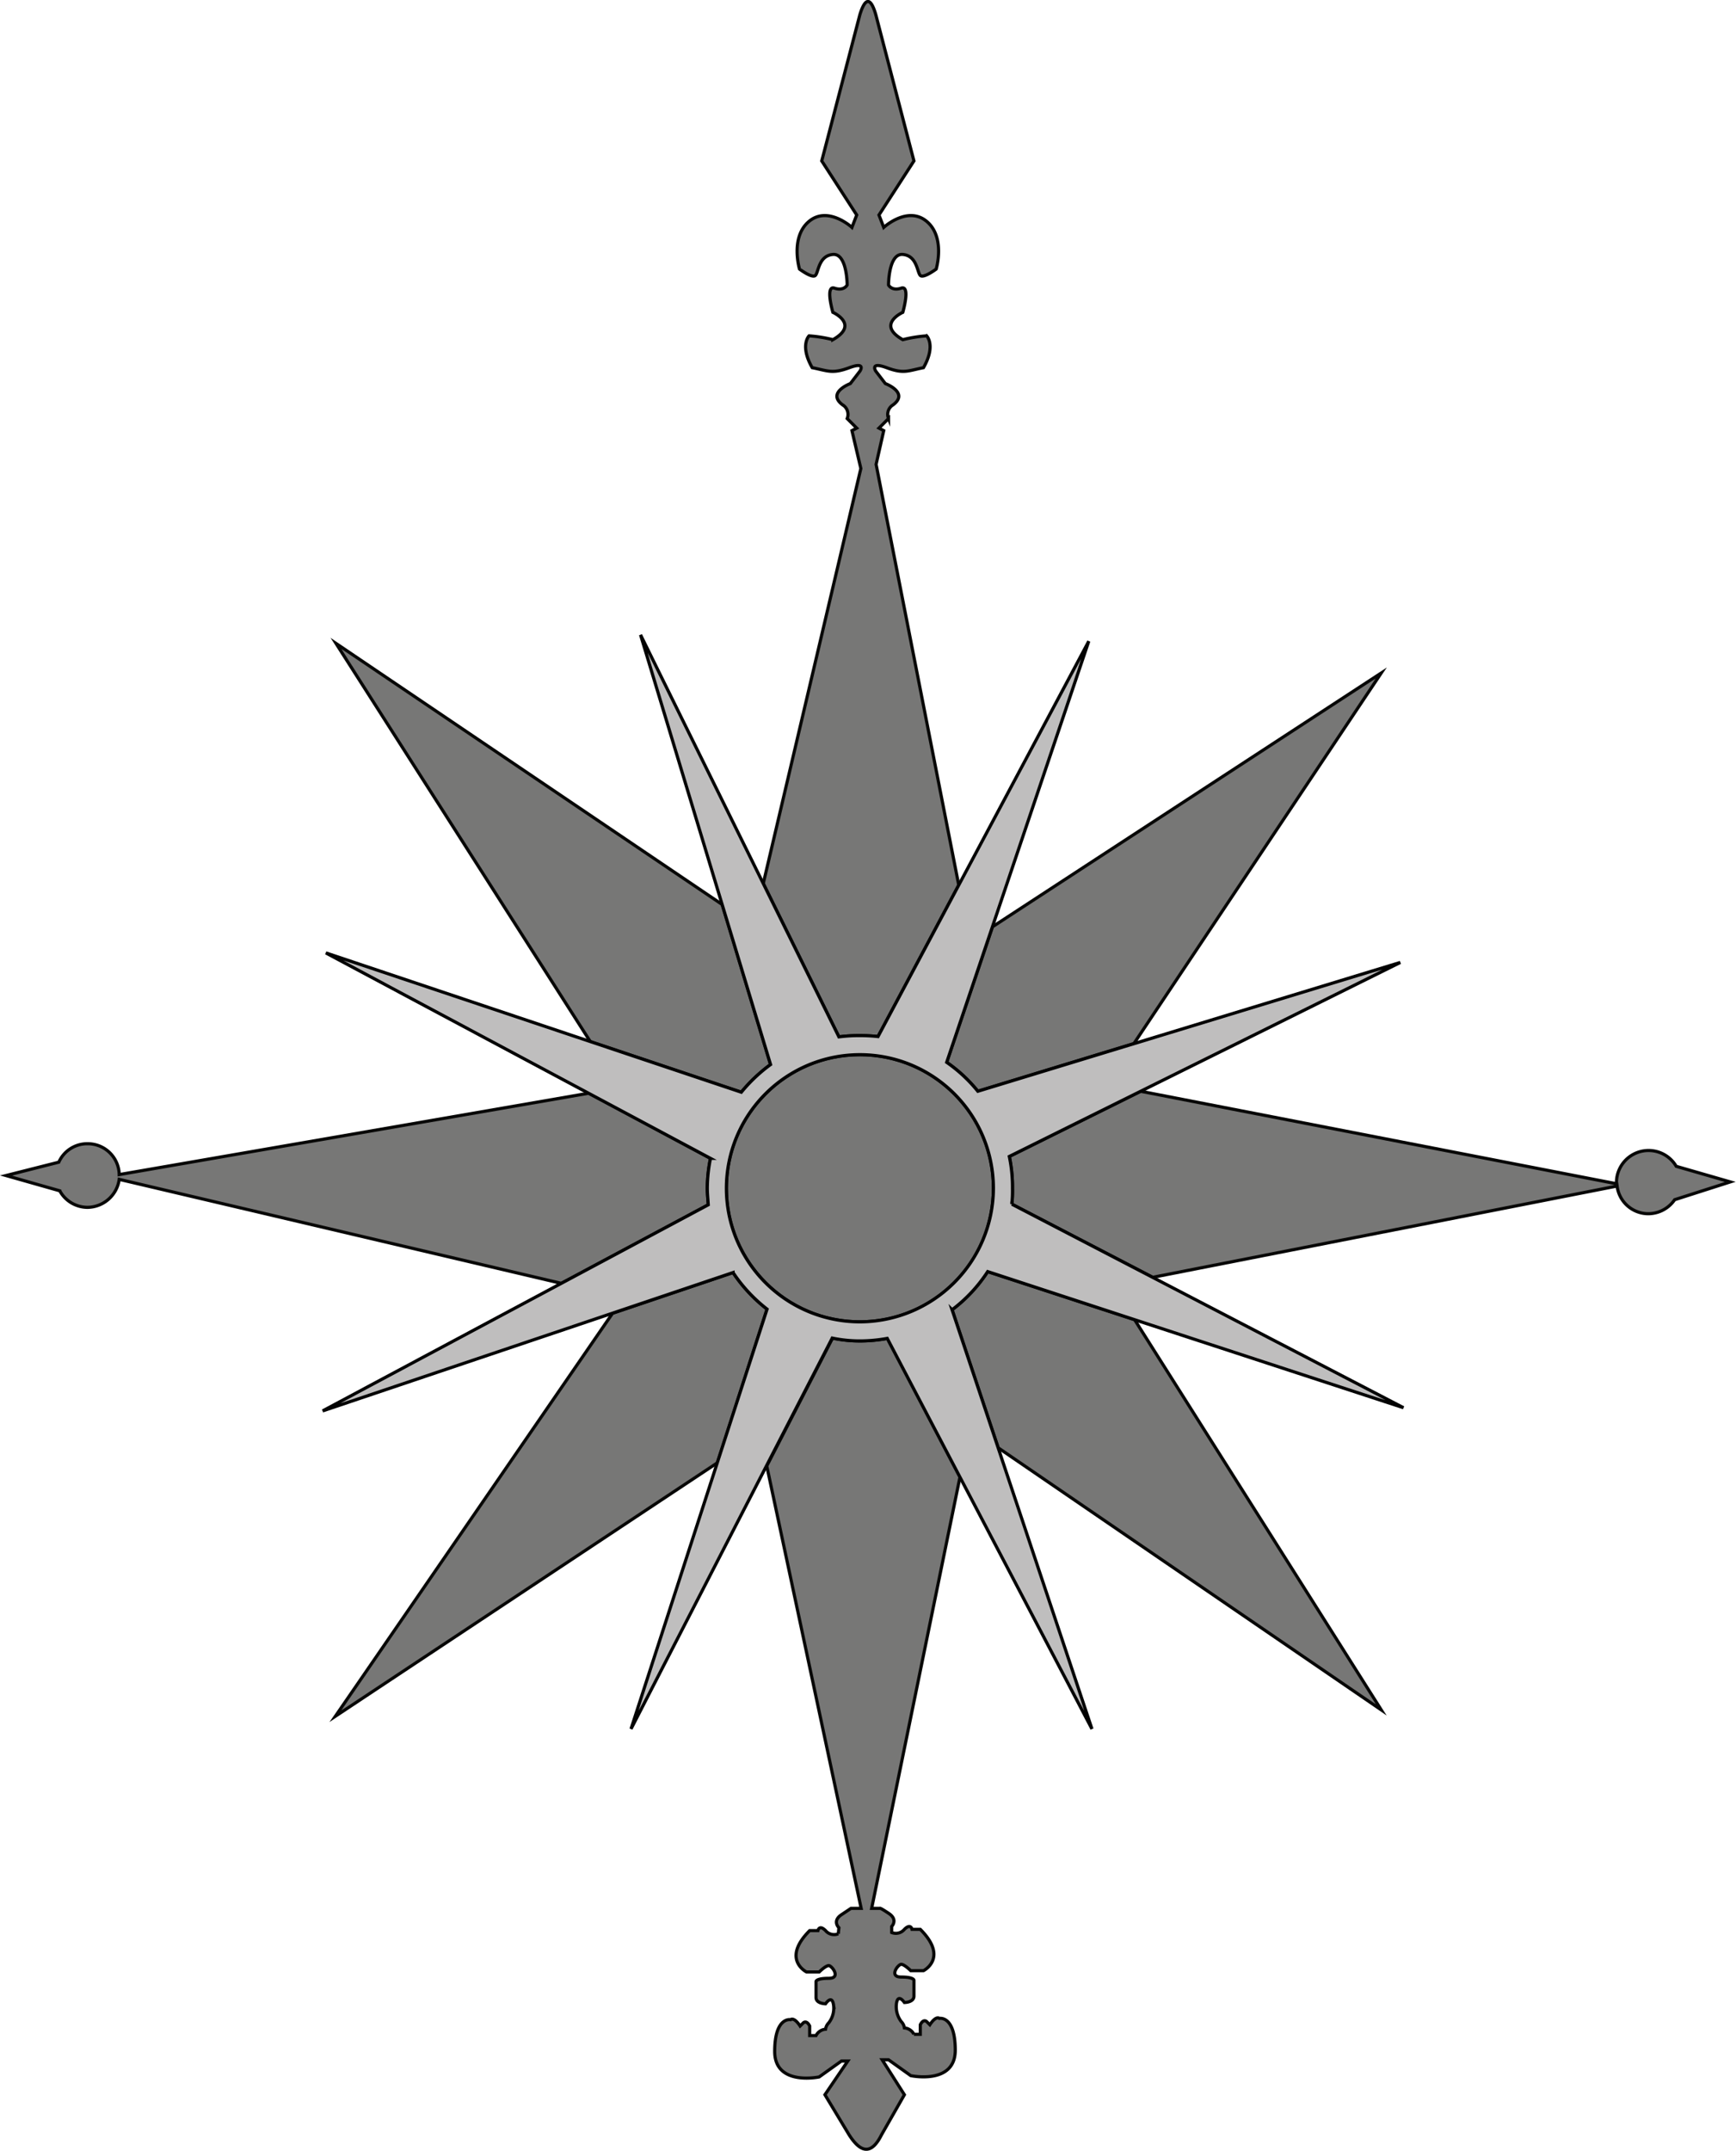 <svg id="rose_vent" xmlns="http://www.w3.org/2000/svg" viewBox="0 0 546.1 676.3">
  <circle id="centre" cx="270.5" cy="373.6" r="42" fill="#777776" stroke="#070706" stroke-miterlimit="10"/>
  <path id="br_obl_haut_gch" d="M233.2,343.4a50.5,50.5,0,0,1,9.2-8.7l-15.2-50.3L105.7,202.3l80,125.2Z" fill="#777776" stroke="#070706" stroke-miterlimit="10"/>
  <path id="br_vert_haut" d="M256.5,86.6c1-1,1-6.2,5.5-6.6s4.5,9.6,4.5,9.6-1,2-4,1-.5,7.6-.5,7.6,8.5,3.8,0,8.6a42.2,42.2,0,0,0-7.5-1.2s-3,3,1,10c5,1,6.3,2,11.7,0s3.3,1.1,3.3,1.1l-3,3.9s-8,3-2,7a3.5,3.5,0,0,1,1,4l3,3-1.5.8,2.8,11.9L240.1,277.8,263.9,326a48.7,48.7,0,0,1,6.6-.4,53,53,0,0,1,5.7.3l25.4-47.6L275.6,146l2.4-10.6-1.5-.8,3-3a3.5,3.5,0,0,1,1-4c6-4-2-7-2-7l-3-3.9s-2-3.1,3.4-1.1,6.6,1,11.6,0c4-7,1-10,1-10a42.2,42.2,0,0,0-7.5,1.2c-8.5-4.8,0-8.6,0-8.6s2.5-8.6-.5-7.6-4-1-4-1,0-10,4.5-9.6,4.5,5.6,5.5,6.6,5-2,5-2,3-10-3-15S278,71.5,278,71.5l-1.5-3.9,11-17-12-46c-1.6-5.5-3.3-5.5-5,0l-12,46,11,17L268,71.5s-7.5-6.9-13.5-1.9-3,15-3,15S255.5,87.6,256.5,86.6Z" fill="#777776" stroke="#070706" stroke-miterlimit="10"/>
  <path id="br_obl_haut_drt" d="M297.8,334a47.1,47.1,0,0,1,9.8,9.1l49.1-15,77.8-116.5L312.2,291.4Z" fill="#777776" stroke="#070706" stroke-miterlimit="10"/>
  <path id="br_hrz_gch" d="M222.8,378.8c-.1-1.7-.3-3.5-.3-5.2a47.5,47.5,0,0,1,1-9.4l-38.2-20.5L37.5,369.3a9.9,9.9,0,0,0-10-9.7,9.8,9.8,0,0,0-9,5.8h0L1.9,369.6l16.9,4.8h0a10,10,0,0,0,8.7,5.2,10.2,10.2,0,0,0,10-8.8l139.1,32.7Z" fill="#777776" stroke="#070706" stroke-miterlimit="10"/>
  <path id="br_hrz_drt" d="M527.3,366.7a10.1,10.1,0,0,0-18.8,4.9c0,.2.1.4.1.6L358.8,343.1l-41.3,20.5a47.1,47.1,0,0,1,1,10,41.8,41.8,0,0,1-.2,5l44.3,23,146.1-28.7a9.9,9.9,0,0,0,9.8,8.7,10.1,10.1,0,0,0,8.3-4.4l17.5-5.6Z" fill="#777776" stroke="#070706" stroke-miterlimit="10"/>
  <path id="br_obl_bas_gch" d="M241.3,411.6a48.8,48.8,0,0,1-10.7-11.5l-37.9,12.8L105.5,539.6l120.2-79.7Z" fill="#777776" stroke="#070706" stroke-miterlimit="10"/>
  <path id="br_obl_bas_drt" d="M310.7,399.8a47.4,47.4,0,0,1-11.2,12L314,455.2l120.5,82.4L356.9,414.9Z" fill="#777776" stroke="#070706" stroke-miterlimit="10"/>
  <path id="br_vert_bas" d="M295.5,634.6s-1-1-3,2l-1-1s-1-1-2,1v3h-2a3.7,3.7,0,0,0-3-2,3.5,3.5,0,0,0-1-2,7.8,7.8,0,0,1-1.5-5.7c.5-3.3,2.5-.3,2.5-.3s3,0,3-2v-5s0-1-4-1-1-4,0-4,3,2,3,2h4s8-4-1-13h-2.6s-.4-2-2.4,0a3.5,3.5,0,0,1-4,1v-1.9s2.1-2.1-.9-4.1-2.8-1.6-2.8-1.6h-2.6l27.8-135.7-22.8-43.5a48.2,48.2,0,0,1-8.6.8,42.1,42.1,0,0,1-8.7-.9l-20.7,40.2L270.9,600h-3.2l-3,2c-3,2-.8,4.1-.8,4.1l-.2,1.9a3.5,3.5,0,0,1-4-1c-2-2-2.4,0-2.4,0h-2.6c-9,9-1,13-1,13h4s2-2,3-2,4,4,0,4-4,1-4,1v5c0,2,3,2,3,2s2-3,2.5.3a7.5,7.5,0,0,1-1.5,5.7,3.5,3.5,0,0,0-1,2,3.7,3.7,0,0,0-3,2h-2v-3c-1-2-2-1-2-1l-1,1c-2-3-3-2-3-2s-5-1-5,10,14,8,14,8l7-5h2l-7.2,10.6,7.6,12.6c3.9,6.1,7.2,6,10.2,0l7.2-12.6-7-11h2l7,5s14,3,14-8S295.5,634.6,295.5,634.6Z" fill="#777776" stroke="#070706" stroke-miterlimit="10"/>
  <path id="rose_avant" d="M310.7,399.8l130.8,42.8-123.2-64a41.8,41.8,0,0,0,.2-5,47.1,47.1,0,0,0-1-10l123-61L307.6,343.1a47.1,47.1,0,0,0-9.8-9.1l44.7-132.4L276.2,325.9a53,53,0,0,0-5.7-.3,48.7,48.7,0,0,0-6.6.4L201.5,199.6l40.9,135.1a50.5,50.5,0,0,0-9.2,8.7L102.5,299.6l121,64.6a47.5,47.5,0,0,0-1,9.4c0,1.7.2,3.5.3,5.2L101.5,443.6l129.1-43.5a48.8,48.8,0,0,0,10.7,11.5l-42.8,132,63.3-122.9a42.1,42.1,0,0,0,8.7.9,48.2,48.2,0,0,0,8.6-.8l64.4,122.8-44-131.8A47.4,47.4,0,0,0,310.7,399.8Zm-40.2,15.8a42,42,0,1,1,42-42A42.1,42.1,0,0,1,270.5,415.6Z" fill="#bfbebe" stroke="#020202" stroke-miterlimit="10"/>
</svg>
